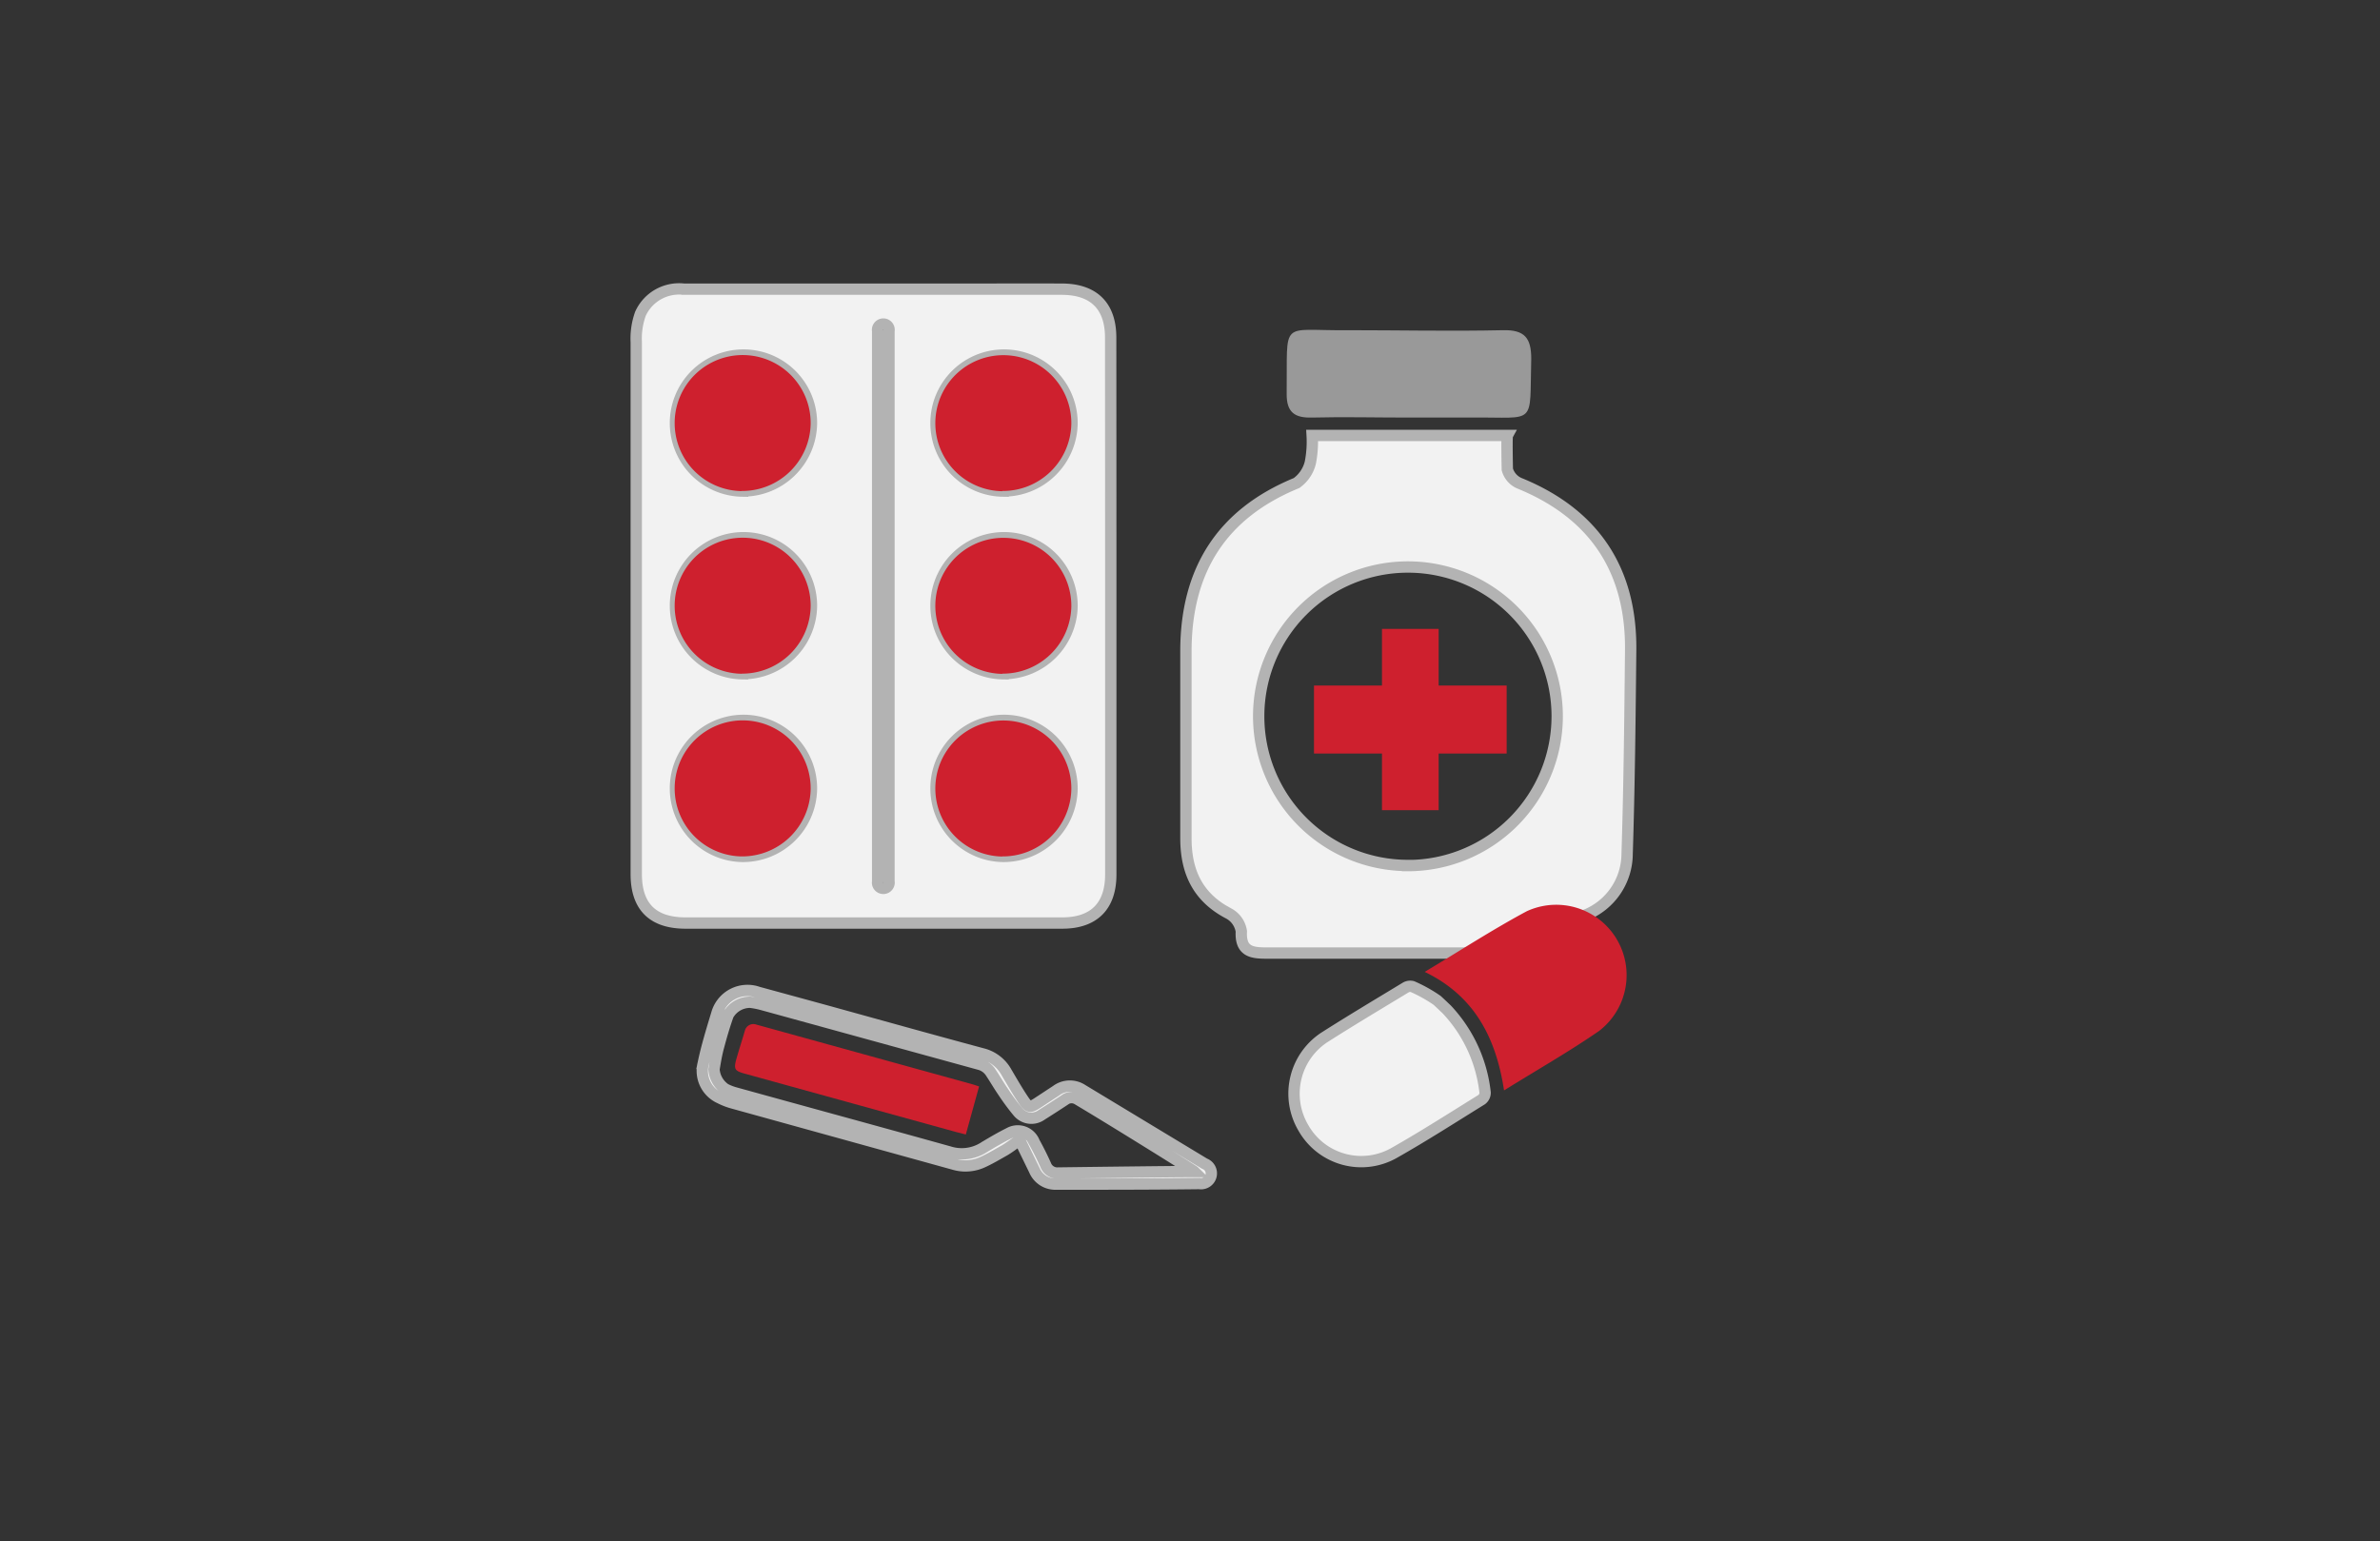 <svg id="Body" xmlns="http://www.w3.org/2000/svg" viewBox="0 0 210 136"><rect x="0" y="0" width="210" height="136" fill="#333333" stroke="none"/><defs><style>.cls-1{fill:#ce202e;}.cls-2{fill:#f2f2f2;stroke:#b3b3b3;stroke-miterlimit:10;}.cls-3{fill:#999;}</style></defs><title>Icon</title><g id="_4.svg" data-name="4.svg"><polygon class="cls-1" points="126.94 55.5 121.94 55.5 121.94 60.5 115.94 60.5 115.94 66.5 121.94 66.5 121.94 71.5 126.94 71.5 126.94 66.5 132.94 66.5 132.94 60.5 126.94 60.5 126.94 55.5"/><path class="cls-2" d="M134.12,42.67A1.87,1.87,0,0,1,133,41.43c-0.06-2.89,0-3,0-3l-17.22,0a9.69,9.69,0,0,1-.16,2.39,3.12,3.12,0,0,1-1.22,1.81c-6.63,2.72-9.73,7.72-9.76,14.76,0,5.53,0,11.05,0,16.58,0,3,1.07,5.25,3.82,6.67a2.15,2.15,0,0,1,1.07,1.56c-0.1,1.84,1,1.91,2.31,1.91q12.38,0,24.76,0c1.3,0,2.23-.12,2.21-1.8a2.16,2.16,0,0,1,1.1-1.56,5.85,5.85,0,0,0,3.66-5.39c0.19-5.94.25-11.88,0.31-17.82C144,50.48,140.82,45.42,134.12,42.67Zm-9.9,33.71A13.17,13.17,0,1,1,137.4,63.21,13.19,13.19,0,0,1,124.22,76.39Z"/><path class="cls-3" d="M115.76,36.85c2.79-.07,5.59,0,8.38,0,1.93,0,3.87,0,5.81,0,5.69-.06,5,0.81,5.16-5.19,0-1.84-.59-2.56-2.48-2.52-4.58.1-9.17,0-13.76,0-6,.07-5.26-1.07-5.34,5.6C113.51,36.4,114.25,36.89,115.76,36.85Z"/><path class="cls-2" d="M88.64,101.52c0.44-.26.84-0.58,1.33-0.92l1.3,2.67a2,2,0,0,0,1.9,1.23c4.22,0,8.43,0,12.65-.05a0.91,0.91,0,0,0,.47-1.75L95.5,96.18a2,2,0,0,0-2.3.07l-1.4.92c-1,.66-1,0.67-1.68-0.36-0.46-.71-0.88-1.44-1.31-2.17A3.34,3.34,0,0,0,86.68,93c-4.65-1.25-9.29-2.55-13.93-3.83l-5.86-1.6a2.81,2.81,0,0,0-3.63,1.85c-0.44,1.46-.9,2.93-1.21,4.43a2.63,2.63,0,0,0,1.48,3.06,5.77,5.77,0,0,0,1.11.43q9.75,2.7,19.51,5.4a3.62,3.62,0,0,0,2.6-.2C87.4,102.24,88,101.88,88.64,101.52ZM64.88,96.45A4.43,4.43,0,0,1,64,96.11a2.28,2.28,0,0,1-1-1.74c0.11-.67.22-1.35,0.4-2,0.25-.94.52-1.87,0.85-2.79a2.21,2.21,0,0,1,1.94-1.13,7.22,7.22,0,0,1,1.08.21L86.4,93.92a1.7,1.7,0,0,1,1,.7c0.38,0.57.72,1.16,1.11,1.73a20.11,20.11,0,0,0,1.3,1.76,1.53,1.53,0,0,0,2.11.27q1-.63,2-1.29A1,1,0,0,1,95.05,97c3,1.78,10.21,6.27,10.33,6.39-2,0-10.39.11-12,.13a1.1,1.1,0,0,1-1.12-.72c-0.3-.67-0.63-1.33-1-2a1.56,1.56,0,0,0-2.23-.79c-0.74.37-1.46,0.79-2.17,1.22a3.66,3.66,0,0,1-3.09.43C77.53,99.92,71.2,98.2,64.88,96.45Z"/><path class="cls-1" d="M85.22,100.12l1.17-4.24s-0.54-.18-0.59-0.19L66.73,90.42a0.77,0.77,0,0,0-1,.52c-0.25.86-.53,1.71-0.77,2.57s-0.08,1,.67,1.22L84.35,99.9Z"/><path class="cls-2" d="M98,29.79c0-2.78-1.49-4.26-4.29-4.27s-5.58,0-8.37,0c-8.33,0-16.66,0-25,0a3.74,3.74,0,0,0-3.83,2.17,6.49,6.49,0,0,0-.37,2.52q0,16.74,0,33.49c0,4.48,0,9,0,13.44,0,2.9,1.48,4.32,4.36,4.32H93.73c2.79,0,4.28-1.49,4.28-4.28q0-11.84,0-23.69T98,29.79ZM65.52,75.58a6,6,0,0,1-5.92-6.06,6,6,0,0,1,12,.11A6.05,6.05,0,0,1,65.52,75.58Zm0-16.12a6,6,0,0,1-5.92-6.06,6,6,0,0,1,12,.11A6.05,6.05,0,0,1,65.52,59.45Zm0-16.12a6,6,0,0,1-5.92-6.06,6,6,0,0,1,12,.11A6.05,6.05,0,0,1,65.52,43.33ZM78.44,77.79a0.51,0.51,0,1,1-1,0V29.21a0.51,0.51,0,1,1,1,0V77.79Zm10.07-2.21a6,6,0,0,1-5.92-6.06,6,6,0,0,1,12,.11A6.05,6.05,0,0,1,88.51,75.58Zm0-16.12a6,6,0,0,1-5.92-6.06,6,6,0,0,1,12,.11A6.05,6.05,0,0,1,88.51,59.45Zm0-16.12a6,6,0,0,1-5.92-6.06,6,6,0,0,1,12,.11A6.05,6.05,0,0,1,88.51,43.33Z"/><path class="cls-1" d="M65.45,75.58a6,6,0,0,1-5.92-6.06,6,6,0,0,1,12,.11A6.05,6.05,0,0,1,65.45,75.58Zm0-16.12a6,6,0,0,1-5.92-6.06,6,6,0,0,1,12,.11A6.05,6.05,0,0,1,65.45,59.45Zm0-16.12a6,6,0,0,1-5.92-6.06,6,6,0,0,1,12,.11A6.05,6.05,0,0,1,65.45,43.33Zm23,32.25a6,6,0,0,1-5.92-6.06,6,6,0,0,1,12,.11A6.05,6.05,0,0,1,88.43,75.58Zm0-16.12a6,6,0,0,1-5.92-6.06,6,6,0,0,1,12,.11A6.05,6.05,0,0,1,88.43,59.45Zm0-16.12a6,6,0,0,1-5.92-6.06,6,6,0,0,1,12,.11A6.05,6.05,0,0,1,88.43,43.33Z"/><path class="cls-2" d="M126.8,88.28a12.87,12.87,0,0,0-2.17-1.21,0.79,0.79,0,0,0-.63.1c-2.34,1.42-4.69,2.82-7,4.29a5.94,5.94,0,0,0-2,8.07,5.87,5.87,0,0,0,8.06,2.19c2.61-1.48,5.13-3.1,7.68-4.68a0.76,0.76,0,0,0,.3-0.61,12.73,12.73,0,0,0-3.38-7.34S127,88.46,126.8,88.28Z"/><path class="cls-1" d="M134.71,80.42c-3,1.61-5.88,3.48-9,5.35,4.43,2.14,6.3,5.87,7,10.46,2.88-1.79,5.71-3.4,8.39-5.25A6.21,6.21,0,0,0,134.71,80.42Z"/></g></svg>